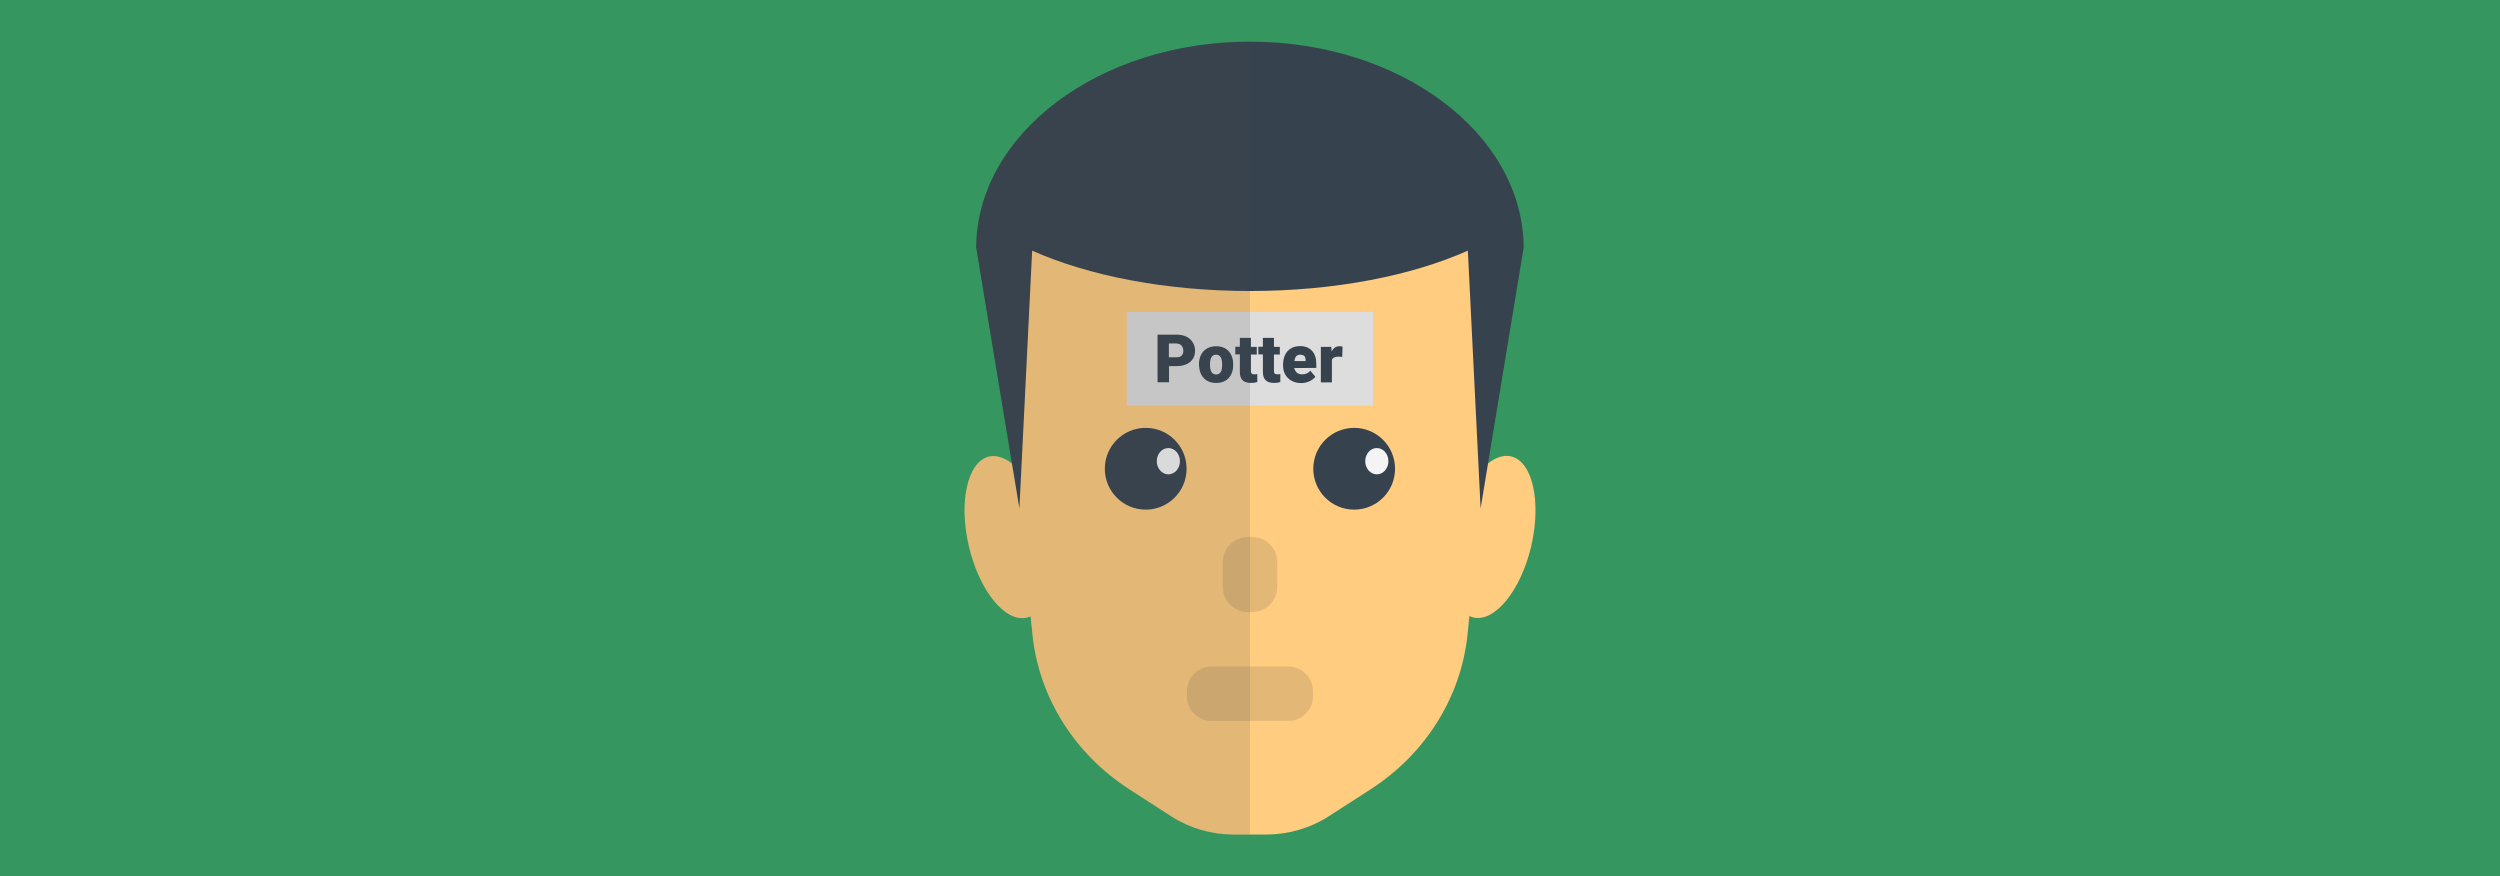 <svg version="1.1" xmlns="http://www.w3.org/2000/svg" x="0" y="0" viewBox="0 0 1920 673" xml:space="preserve"><style type="text/css">.st2{fill:#36434f}.st4{fill:#f4f4f4}</style><path fill="#35965f" d="M0 0h1920v673H0z"/><path d="M1160.5 350.5c-6.5-1.5-13.6 1.4-20.2 7.6l13.9-136.2c0-102-86.9-184.7-194.2-184.7s-194.2 82.7-194.2 184.7l13.9 136.2c-6.7-6.1-13.7-8.9-20.1-7.5-16.5 3.9-23.5 34.7-15.5 68.9 8 34.1 27.9 58.8 44.5 54.8 1-.2 2-.6 2.9-1l1.4 13.7c4.9 48.3 32.2 91.9 74.5 119.2l32.1 20.7c14.2 9.2 30.9 14 48 14h25c17.1 0 33.9-4.9 48-14l32.1-20.7c42.2-27.2 69.6-70.9 74.5-119.2l1.4-13.9c1 .5 2 .8 3 1.1 16.5 3.9 36.5-20.7 44.5-54.8 7.9-34.2 1-65-15.5-68.9z" fill="#ffcc80"/><path class="st2" d="M1170.2 190c-.7-87.4-94.5-158-210.2-158s-209.6 70.6-210.3 158l33.2 200.5 9.8-198c42.8 19.1 101.9 31 167.3 31s124.5-11.9 167.3-31l9.8 198 33.1-200.5z"/><path d="M961.9 470h-3.8c-10.5 0-19-8.6-19-19v-19.5c0-10.5 8.6-19 19-19h3.8c10.5 0 19 8.6 19 19V451c0 10.4-8.4 19-19 19zm46.5 60.9v3.8c0 10.5-8.6 19-19 19h-58.9c-10.5 0-19-8.6-19-19v-3.8c0-10.5 8.6-19 19-19h58.9c10.5 0 19 8.5 19 19z" fill="#e3b877"/><circle class="st2" cx="879.9" cy="360" r="31.4"/><ellipse class="st4" cx="897.3" cy="354.2" rx="8.9" ry="10.1"/><circle class="st2" cx="1040" cy="360" r="31.4"/><ellipse class="st4" cx="1057.4" cy="354.2" rx="8.9" ry="10.1"/><path fill="#ddd" d="M865.4 239.6h189.2v71.9H865.4z"/><path class="st2" d="M897.8 281.2v12.4H889V257h14.6c2.8 0 5.3.5 7.4 1.5 2.2 1 3.8 2.5 5 4.4 1.2 1.9 1.8 4.1 1.8 6.5 0 3.6-1.3 6.4-3.8 8.6-2.6 2.1-6.1 3.2-10.5 3.2h-5.7zm0-6.8h5.8c1.7 0 3-.4 3.9-1.3.9-.9 1.3-2.1 1.3-3.6 0-1.7-.5-3.1-1.4-4.1-.9-1-2.2-1.5-3.8-1.6h-5.9v10.6zm23 5.4c0-2.7.5-5.1 1.6-7.3 1.1-2.1 2.6-3.8 4.6-4.9 2-1.1 4.3-1.7 7-1.7 4.1 0 7.3 1.3 9.6 3.8s3.5 6 3.5 10.3v.3c0 4.2-1.2 7.6-3.5 10.1-2.4 2.5-5.6 3.7-9.6 3.7-3.9 0-7-1.2-9.3-3.5s-3.6-5.5-3.8-9.5l-.1-1.3zm8.5.5c0 2.5.4 4.4 1.2 5.5.8 1.2 2 1.8 3.5 1.8 3 0 4.6-2.3 4.6-7v-.9c0-4.9-1.6-7.3-4.7-7.3-2.8 0-4.4 2.1-4.6 6.3v1.6zm31.4-20.7v6.8h4.5v5.9h-4.5v12.5c0 1 .2 1.7.6 2.1.4.4 1.1.6 2.2.6.8 0 1.5-.1 2.1-.2v6.1c-1.5.5-3.1.7-4.8.7-2.9 0-5.1-.7-6.5-2.1-1.4-1.4-2.1-3.5-2.1-6.3v-13.5h-3.5v-5.9h3.5v-6.8h8.5zm17.7 0v6.8h4.5v5.9h-4.5v12.5c0 1 .2 1.7.6 2.1.4.4 1.1.6 2.2.6.8 0 1.5-.1 2.1-.2v6.1c-1.5.5-3.1.7-4.8.7-2.9 0-5.1-.7-6.5-2.1-1.4-1.4-2.1-3.5-2.1-6.3v-13.5h-3.5v-5.9h3.5v-6.8h8.5zm21.1 34.6c-4.2 0-7.6-1.2-10.2-3.7-2.6-2.5-3.9-5.7-3.9-9.7v-.8c0-2.8.5-5.2 1.5-7.4 1-2.1 2.5-3.8 4.5-5 2-1.2 4.3-1.8 7.1-1.8 3.8 0 6.9 1.2 9.1 3.6s3.3 5.7 3.3 9.9v3.3H994c.3 1.5 1 2.7 2 3.6 1 .9 2.4 1.3 4 1.3 2.7 0 4.8-.9 6.3-2.8l3.9 4.6c-1.1 1.5-2.6 2.6-4.5 3.5-1.9.9-4 1.4-6.2 1.4zm-1-21.8c-2.5 0-4 1.6-4.4 4.9h8.6v-.7c0-1.4-.3-2.4-1-3.2-.8-.6-1.9-1-3.2-1zm32.3 1.7l-2.8-.2c-2.7 0-4.4.8-5.1 2.5v17.3h-8.5v-27.3h8l.3 3.5c1.4-2.7 3.4-4 6-4 .9 0 1.7.1 2.4.3l-.3 7.9z"/><path d="M749.7 190l27.5 165.9c-5.8-4.6-11.9-6.7-17.6-5.4-16.5 3.9-23.4 34.7-15.5 68.9 8 34.1 27.9 58.8 44.5 54.8 1-.2 1.9-.6 2.9-1l1.4 13.8c4.9 48.3 32.2 91.9 74.5 119.2l32.1 20.7c14.2 9.2 30.9 14 48 14H960V32c-115.8 0-209.6 70.6-210.3 158z" opacity=".15" fill="#444"/></svg>